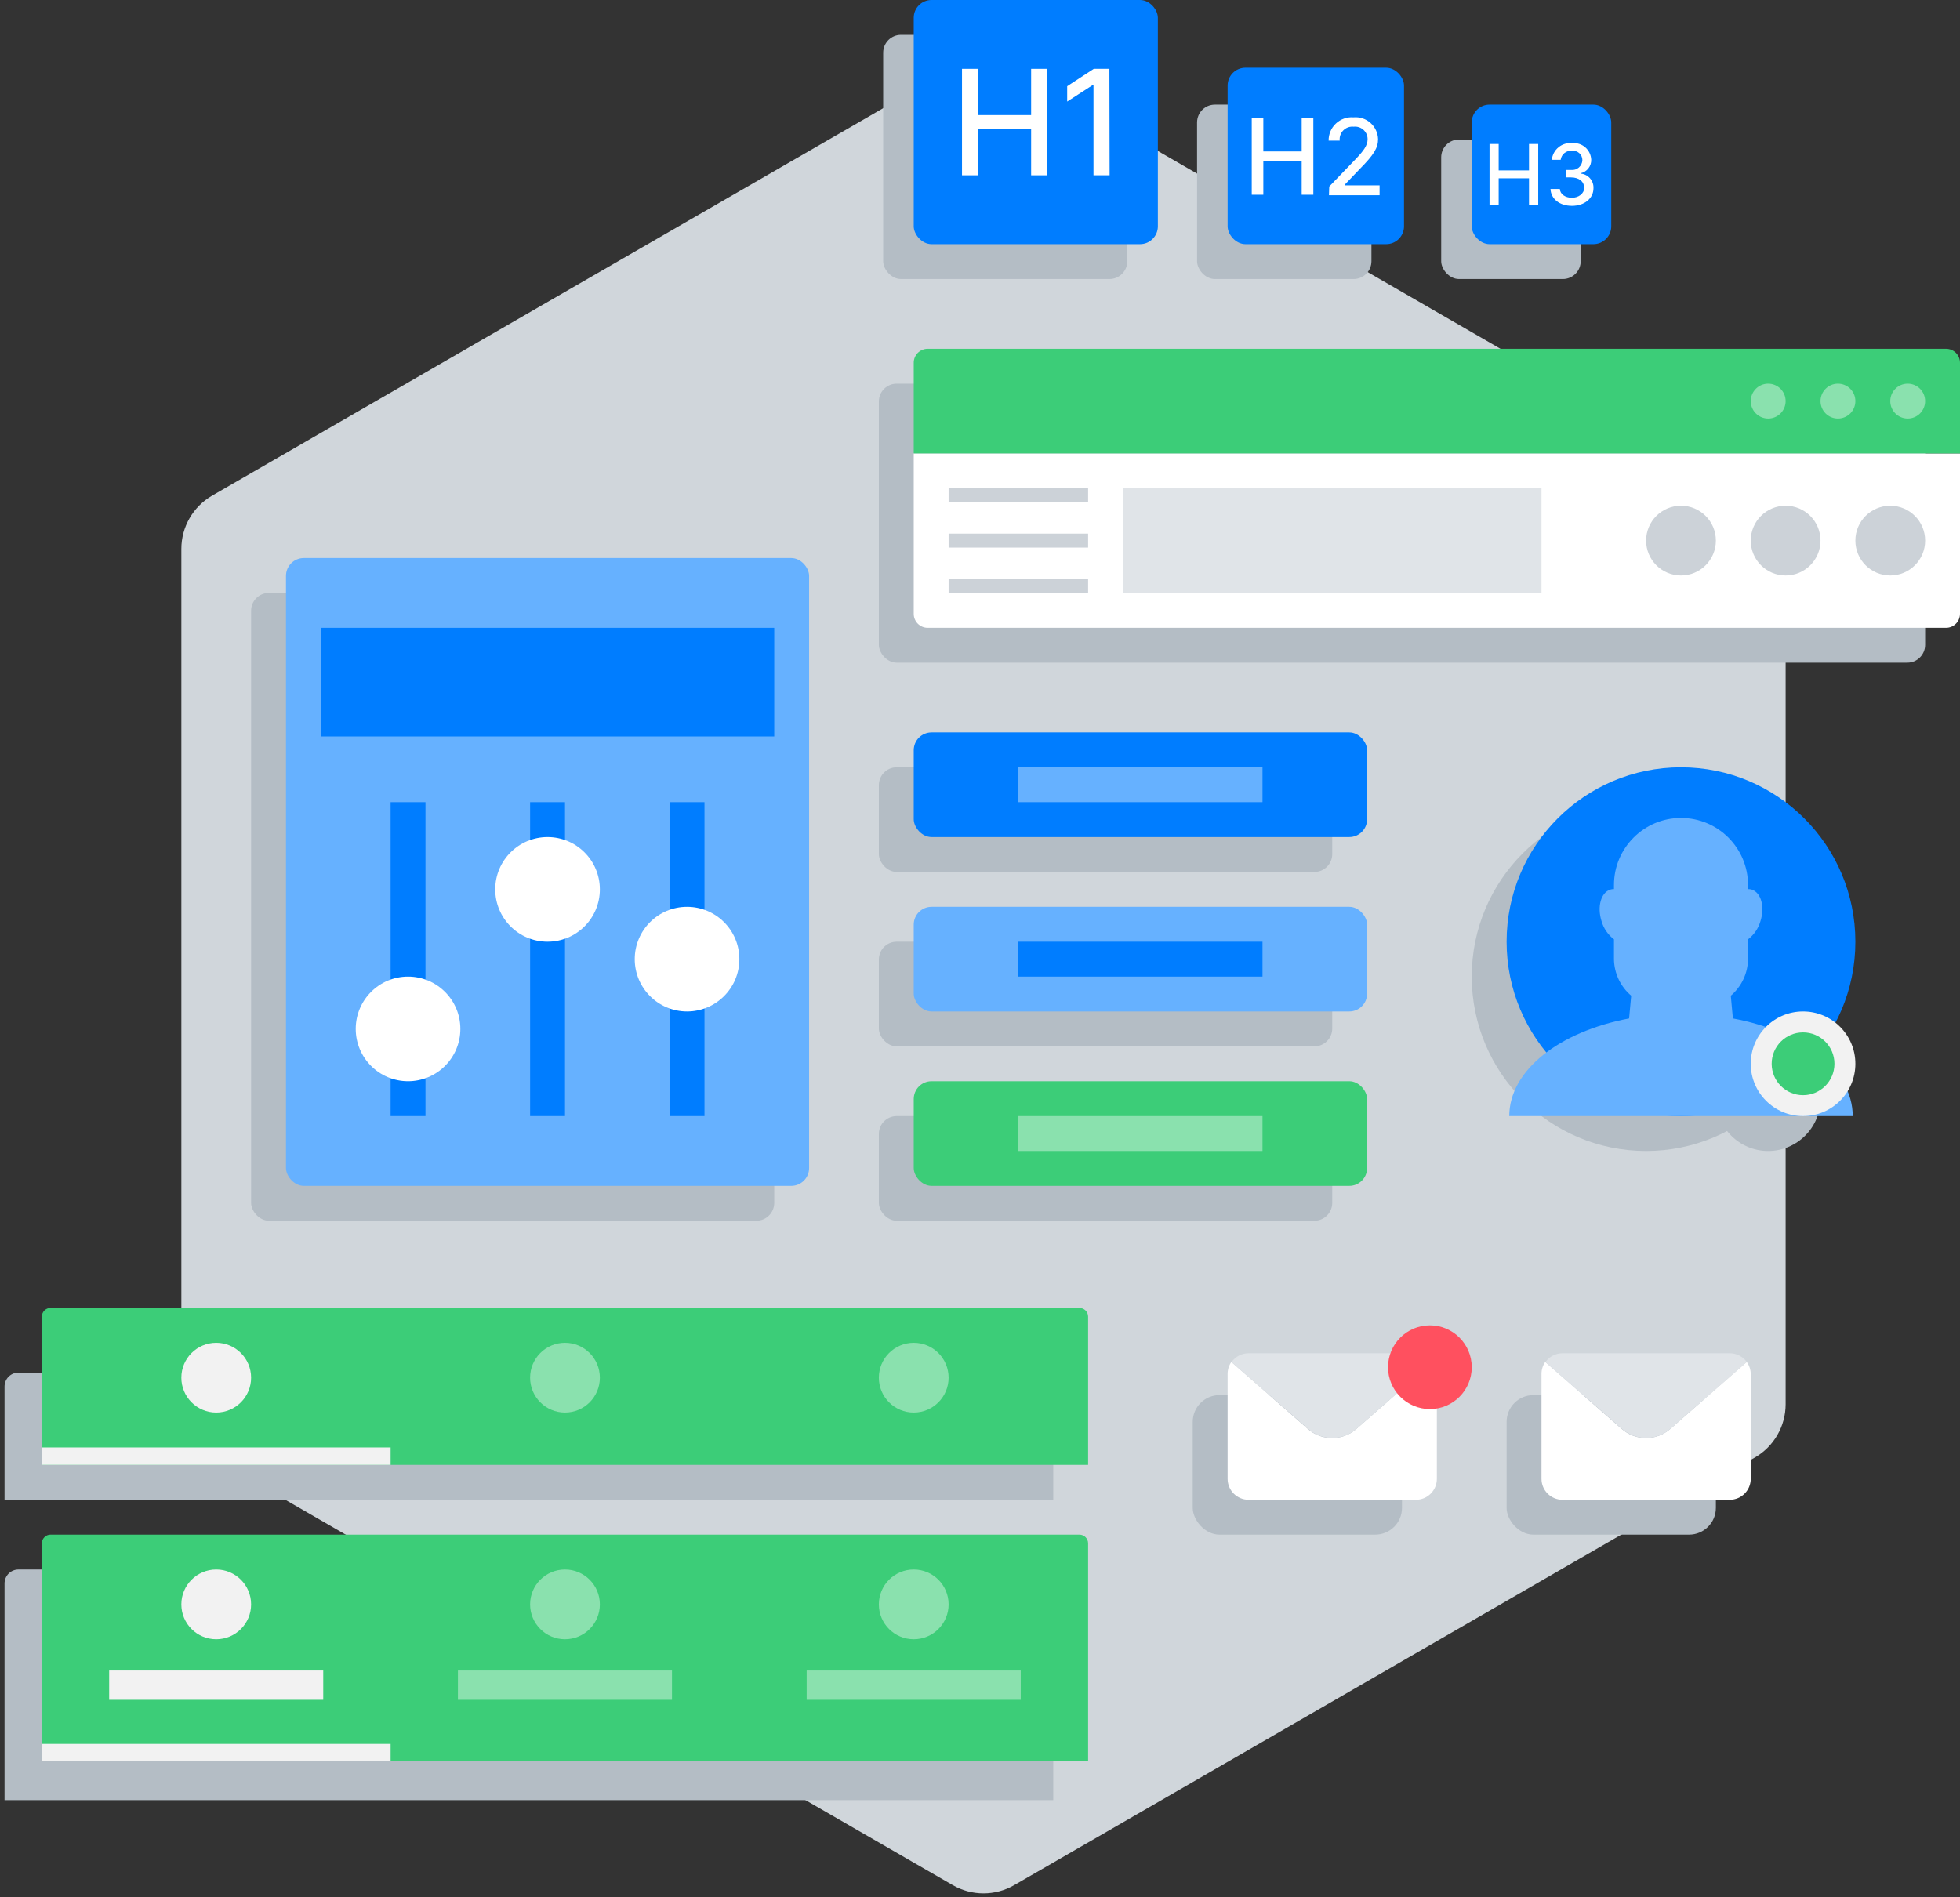 <svg width="220" height="213" viewBox="0 0 220 213" fill="none" xmlns="http://www.w3.org/2000/svg">
<rect x="0" y="0" width="220" height="213" fill="#333333" stroke="none"/>
<path d="M20.356 61.621V157.643C20.357 160.107 21.669 162.384 23.801 163.618L106.947 211.629C109.079 212.859 111.704 212.859 113.836 211.629L196.982 163.618C199.114 162.384 200.426 160.107 200.427 157.643V61.621C200.426 59.157 199.114 56.881 196.982 55.646L113.836 7.635C111.704 6.406 109.079 6.406 106.947 7.635L23.801 55.646C21.669 56.881 20.357 59.157 20.356 61.621Z" fill="#D0D6DB"/>
<rect x="133.879" y="156.618" width="23.488" height="15.662" rx="3" fill="#B4BDC5"/>
<rect x="169.11" y="156.618" width="23.488" height="15.662" rx="3" fill="#B4BDC5"/>
<rect x="28.185" y="66.562" width="58.719" height="70.478" rx="2" fill="#B4BDC5"/>
<path d="M2.075 154.088H116.655C117.519 154.088 118.221 154.79 118.221 155.655V168.364H0.509V155.655C0.509 154.79 1.21 154.088 2.075 154.088Z" fill="#B4BDC5"/>
<path d="M2.075 176.195H116.655C117.519 176.195 118.221 176.896 118.221 177.761V202.084H0.509V177.761C0.509 176.896 1.21 176.195 2.075 176.195Z" fill="#B4BDC5"/>
<rect x="98.648" y="43.07" width="117.438" height="31.323" rx="2" fill="#B4BDC5"/>
<rect x="161.767" y="15.662" width="15.658" height="15.662" rx="2" fill="#B4BDC5"/>
<rect x="134.365" y="11.747" width="19.573" height="19.577" rx="2" fill="#B4BDC5"/>
<rect x="99.133" y="3.916" width="27.402" height="27.408" rx="2" fill="#B4BDC5"/>
<ellipse cx="184.769" cy="109.632" rx="19.573" ry="19.577" fill="#B4BDC5"/>
<ellipse cx="198.47" cy="123.337" rx="5.872" ry="5.873" fill="#B4BDC5"/>
<path d="M5.676 146.829H121.157C121.697 146.829 122.135 147.267 122.135 147.808V164.449H4.698V147.808C4.698 147.267 5.136 146.829 5.676 146.829Z" fill="#3CCD78"/>
<ellipse cx="24.27" cy="154.66" rx="3.915" ry="3.915" fill="#F2F2F2"/>
<ellipse cx="63.416" cy="154.66" rx="3.915" ry="3.915" fill="#8AE1AE"/>
<ellipse cx="102.562" cy="154.66" rx="3.915" ry="3.915" fill="#8AE1AE"/>
<rect x="4.698" y="162.491" width="39.146" height="1.958" fill="#F2F2F2"/>
<path d="M5.676 172.279H121.157C121.697 172.279 122.135 172.718 122.135 173.258V197.73H4.698V173.258C4.698 172.718 5.136 172.279 5.676 172.279Z" fill="#3CCD78"/>
<ellipse cx="24.27" cy="180.11" rx="3.915" ry="3.915" fill="#F2F2F2"/>
<ellipse cx="63.416" cy="180.11" rx="3.915" ry="3.915" fill="#8AE1AE"/>
<ellipse cx="102.562" cy="180.11" rx="3.915" ry="3.915" fill="#8AE1AE"/>
<rect x="4.698" y="195.772" width="39.146" height="1.958" fill="#F2F2F2"/>
<rect x="12.253" y="187.534" width="24.028" height="3.289" fill="#F2F2F2"/>
<rect x="51.399" y="187.534" width="24.028" height="3.289" fill="#8AE1AE"/>
<rect x="90.544" y="187.534" width="24.028" height="3.289" fill="#8AE1AE"/>
<path d="M102.562 50.9H220V68.911C220 69.776 219.299 70.478 218.434 70.478H104.128C103.263 70.478 102.562 69.776 102.562 68.911V50.9Z" fill="white"/>
<path d="M104.128 39.154H218.434C219.299 39.154 220 39.855 220 40.721V50.901H102.562V40.721C102.562 39.855 103.263 39.154 104.128 39.154Z" fill="#3CCD78"/>
<rect x="126.05" y="54.816" width="46.975" height="11.746" fill="#E0E4E8"/>
<ellipse cx="214.128" cy="45.028" rx="1.957" ry="1.958" fill="#8AE1AE"/>
<ellipse cx="206.299" cy="45.028" rx="1.957" ry="1.958" fill="#8AE1AE"/>
<ellipse cx="198.47" cy="45.028" rx="1.957" ry="1.958" fill="#8AE1AE"/>
<rect x="106.477" y="54.816" width="15.658" height="1.566" fill="#CCD2D8"/>
<rect x="106.477" y="59.906" width="15.658" height="1.566" fill="#CCD2D8"/>
<rect x="106.477" y="64.996" width="15.658" height="1.566" fill="#CCD2D8"/>
<ellipse cx="200.427" cy="60.689" rx="3.915" ry="3.915" fill="#CCD2D8"/>
<ellipse cx="188.683" cy="60.689" rx="3.915" ry="3.915" fill="#CCD2D8"/>
<ellipse cx="212.171" cy="60.689" rx="3.915" ry="3.915" fill="#CCD2D8"/>
<path d="M187.493 160.4C185.93 161.789 183.576 161.789 182.013 160.4L173.44 152.898C173.162 153.3 173.017 153.779 173.025 154.268V166.015C173.025 167.312 174.077 168.364 175.374 168.364H194.164C195.461 168.364 196.512 167.312 196.512 166.015V154.268C196.511 153.776 196.355 153.297 196.066 152.898L187.493 160.4Z" fill="white"/>
<path d="M187.493 160.4L196.066 152.898C195.626 152.285 194.918 151.921 194.164 151.919H175.374C174.619 151.921 173.911 152.285 173.471 152.898L182.044 160.4C183.602 161.77 185.935 161.77 187.493 160.4Z" fill="#E0E4E8"/>
<path d="M152.262 160.4C150.699 161.789 148.344 161.789 146.781 160.4L138.208 152.898C137.931 153.3 137.786 153.779 137.793 154.268V166.015C137.793 167.312 138.845 168.364 140.142 168.364H158.932C160.229 168.364 161.281 167.312 161.281 166.015V154.268C161.28 153.776 161.123 153.297 160.835 152.898L152.262 160.4Z" fill="white"/>
<path d="M152.262 160.4L160.835 152.898C160.395 152.285 159.687 151.921 158.932 151.919H140.142C139.388 151.921 138.68 152.285 138.24 152.898L146.813 160.4C148.371 161.77 150.704 161.77 152.262 160.4Z" fill="#E0E4E8"/>
<ellipse cx="160.498" cy="153.485" rx="4.698" ry="4.699" fill="#FF505F"/>
<rect x="32.1" y="62.647" width="58.719" height="70.478" rx="2" fill="#66B1FF"/>
<rect x="36.014" y="70.478" width="50.89" height="12.2" fill="#007DFF"/>
<rect x="75.16" y="90.055" width="3.915" height="35.239" fill="#007DFF"/>
<ellipse cx="77.118" cy="107.674" rx="5.872" ry="5.873" fill="white"/>
<rect x="59.502" y="90.055" width="3.915" height="35.239" fill="#007DFF"/>
<ellipse cx="61.459" cy="99.844" rx="5.872" ry="5.873" fill="white"/>
<rect x="43.843" y="90.055" width="3.915" height="35.239" fill="#007DFF"/>
<ellipse cx="45.801" cy="115.505" rx="5.872" ry="5.873" fill="white"/>
<ellipse cx="188.683" cy="105.717" rx="19.573" ry="19.577" fill="#007DFF"/>
<path d="M194.508 114.331L194.273 111.778C195.468 110.764 196.172 109.288 196.207 107.721V105.45C196.879 104.94 197.368 104.226 197.601 103.414C198.117 101.793 197.671 100.204 196.622 99.867C196.488 99.826 196.347 99.807 196.207 99.812V99.35C196.207 95.194 192.838 91.825 188.683 91.825C184.528 91.825 181.159 95.194 181.159 99.35V99.812C181.019 99.807 180.879 99.826 180.744 99.867C179.695 100.204 179.249 101.793 179.766 103.414C179.999 104.226 180.488 104.94 181.159 105.45V107.721C181.195 109.288 181.899 110.764 183.093 111.778L182.858 114.331C175.029 115.803 169.408 120.165 169.408 125.294H207.959C207.959 120.141 202.314 115.779 194.508 114.331Z" fill="#66B1FF"/>
<ellipse cx="202.384" cy="119.421" rx="5.872" ry="5.873" fill="#F2F2F2"/>
<ellipse cx="202.384" cy="119.421" rx="3.523" ry="3.524" fill="#3CCD78"/>
<rect x="98.648" y="86.14" width="50.89" height="11.746" rx="2" fill="#B4BDC5"/>
<rect x="102.562" y="82.224" width="50.89" height="11.746" rx="2" fill="#007DFF"/>
<rect x="114.306" y="86.14" width="27.402" height="3.915" fill="#66B1FF"/>
<rect x="98.648" y="105.717" width="50.89" height="11.746" rx="2" fill="#B4BDC5"/>
<rect x="102.562" y="101.801" width="50.89" height="11.746" rx="2" fill="#66B1FF"/>
<rect x="114.306" y="105.717" width="27.402" height="3.915" fill="#007DFF"/>
<rect x="98.648" y="125.294" width="50.89" height="11.746" rx="2" fill="#B4BDC5"/>
<rect x="102.562" y="121.379" width="50.89" height="11.746" rx="2" fill="#3CCD78"/>
<rect x="114.306" y="125.294" width="27.402" height="3.915" fill="#8AE1AE"/>
<rect x="102.562" width="27.402" height="27.408" rx="2" fill="#007DFF"/>
<path d="M107.98 7.729H109.781V12.921H115.739V7.729H117.539V19.679H115.739V14.471H109.781V19.679H107.98V7.729Z" fill="white"/>
<path d="M124.547 19.679H122.738V9.538H122.668L119.786 11.402V9.679L122.769 7.729H124.523L124.547 19.679Z" fill="white"/>
<rect x="137.794" y="7.604" width="19.8" height="19.804" rx="2" fill="#007DFF"/>
<path d="M140.502 13.25H141.802V17.001H146.108V13.25H147.416V21.864H146.108V18.105H141.802V21.864H140.502L140.502 13.25Z" fill="white"/>
<path d="M149.201 20.94L152.121 17.909C153.053 16.93 153.507 16.343 153.507 15.615C153.505 15.215 153.333 14.835 153.035 14.569C152.736 14.303 152.338 14.176 151.941 14.221C151.514 14.176 151.089 14.326 150.785 14.63C150.481 14.934 150.33 15.359 150.375 15.787H149.13C149.121 15.059 149.419 14.36 149.951 13.863C150.483 13.365 151.199 13.114 151.925 13.171C152.62 13.108 153.309 13.335 153.831 13.798C154.353 14.26 154.66 14.918 154.681 15.615C154.681 16.586 154.235 17.345 152.653 18.943L150.939 20.736V20.807H154.853V21.919H149.169L149.201 20.94Z" fill="white"/>
<rect x="165.196" y="11.746" width="15.658" height="15.662" rx="2" fill="#007DFF"/>
<path d="M167.192 16.163H168.218V19.131H171.623V16.163H172.657V22.992H171.623V20.016H168.218V22.992H167.192V16.163Z" fill="white"/>
<path d="M174.035 21.214H175.084C175.123 21.817 175.703 22.201 176.438 22.201C177.174 22.201 177.816 21.746 177.816 21.081C177.816 20.415 177.276 19.914 176.329 19.914H175.75V19.076H176.329C176.648 19.116 176.968 19.02 177.213 18.811C177.457 18.603 177.602 18.301 177.613 17.98C177.617 17.682 177.493 17.397 177.273 17.197C177.053 16.996 176.758 16.899 176.462 16.93C175.829 16.857 175.256 17.308 175.178 17.941H174.184C174.237 17.389 174.508 16.881 174.938 16.529C175.367 16.178 175.918 16.012 176.47 16.069C177.004 16.017 177.536 16.187 177.94 16.54C178.345 16.893 178.586 17.396 178.607 17.933C178.628 18.653 178.136 19.287 177.433 19.444V19.491C178.276 19.566 178.908 20.298 178.858 21.143C178.858 22.271 177.84 23.109 176.446 23.109C175.053 23.109 174.082 22.326 174.035 21.214Z" fill="white"/>
</svg>
